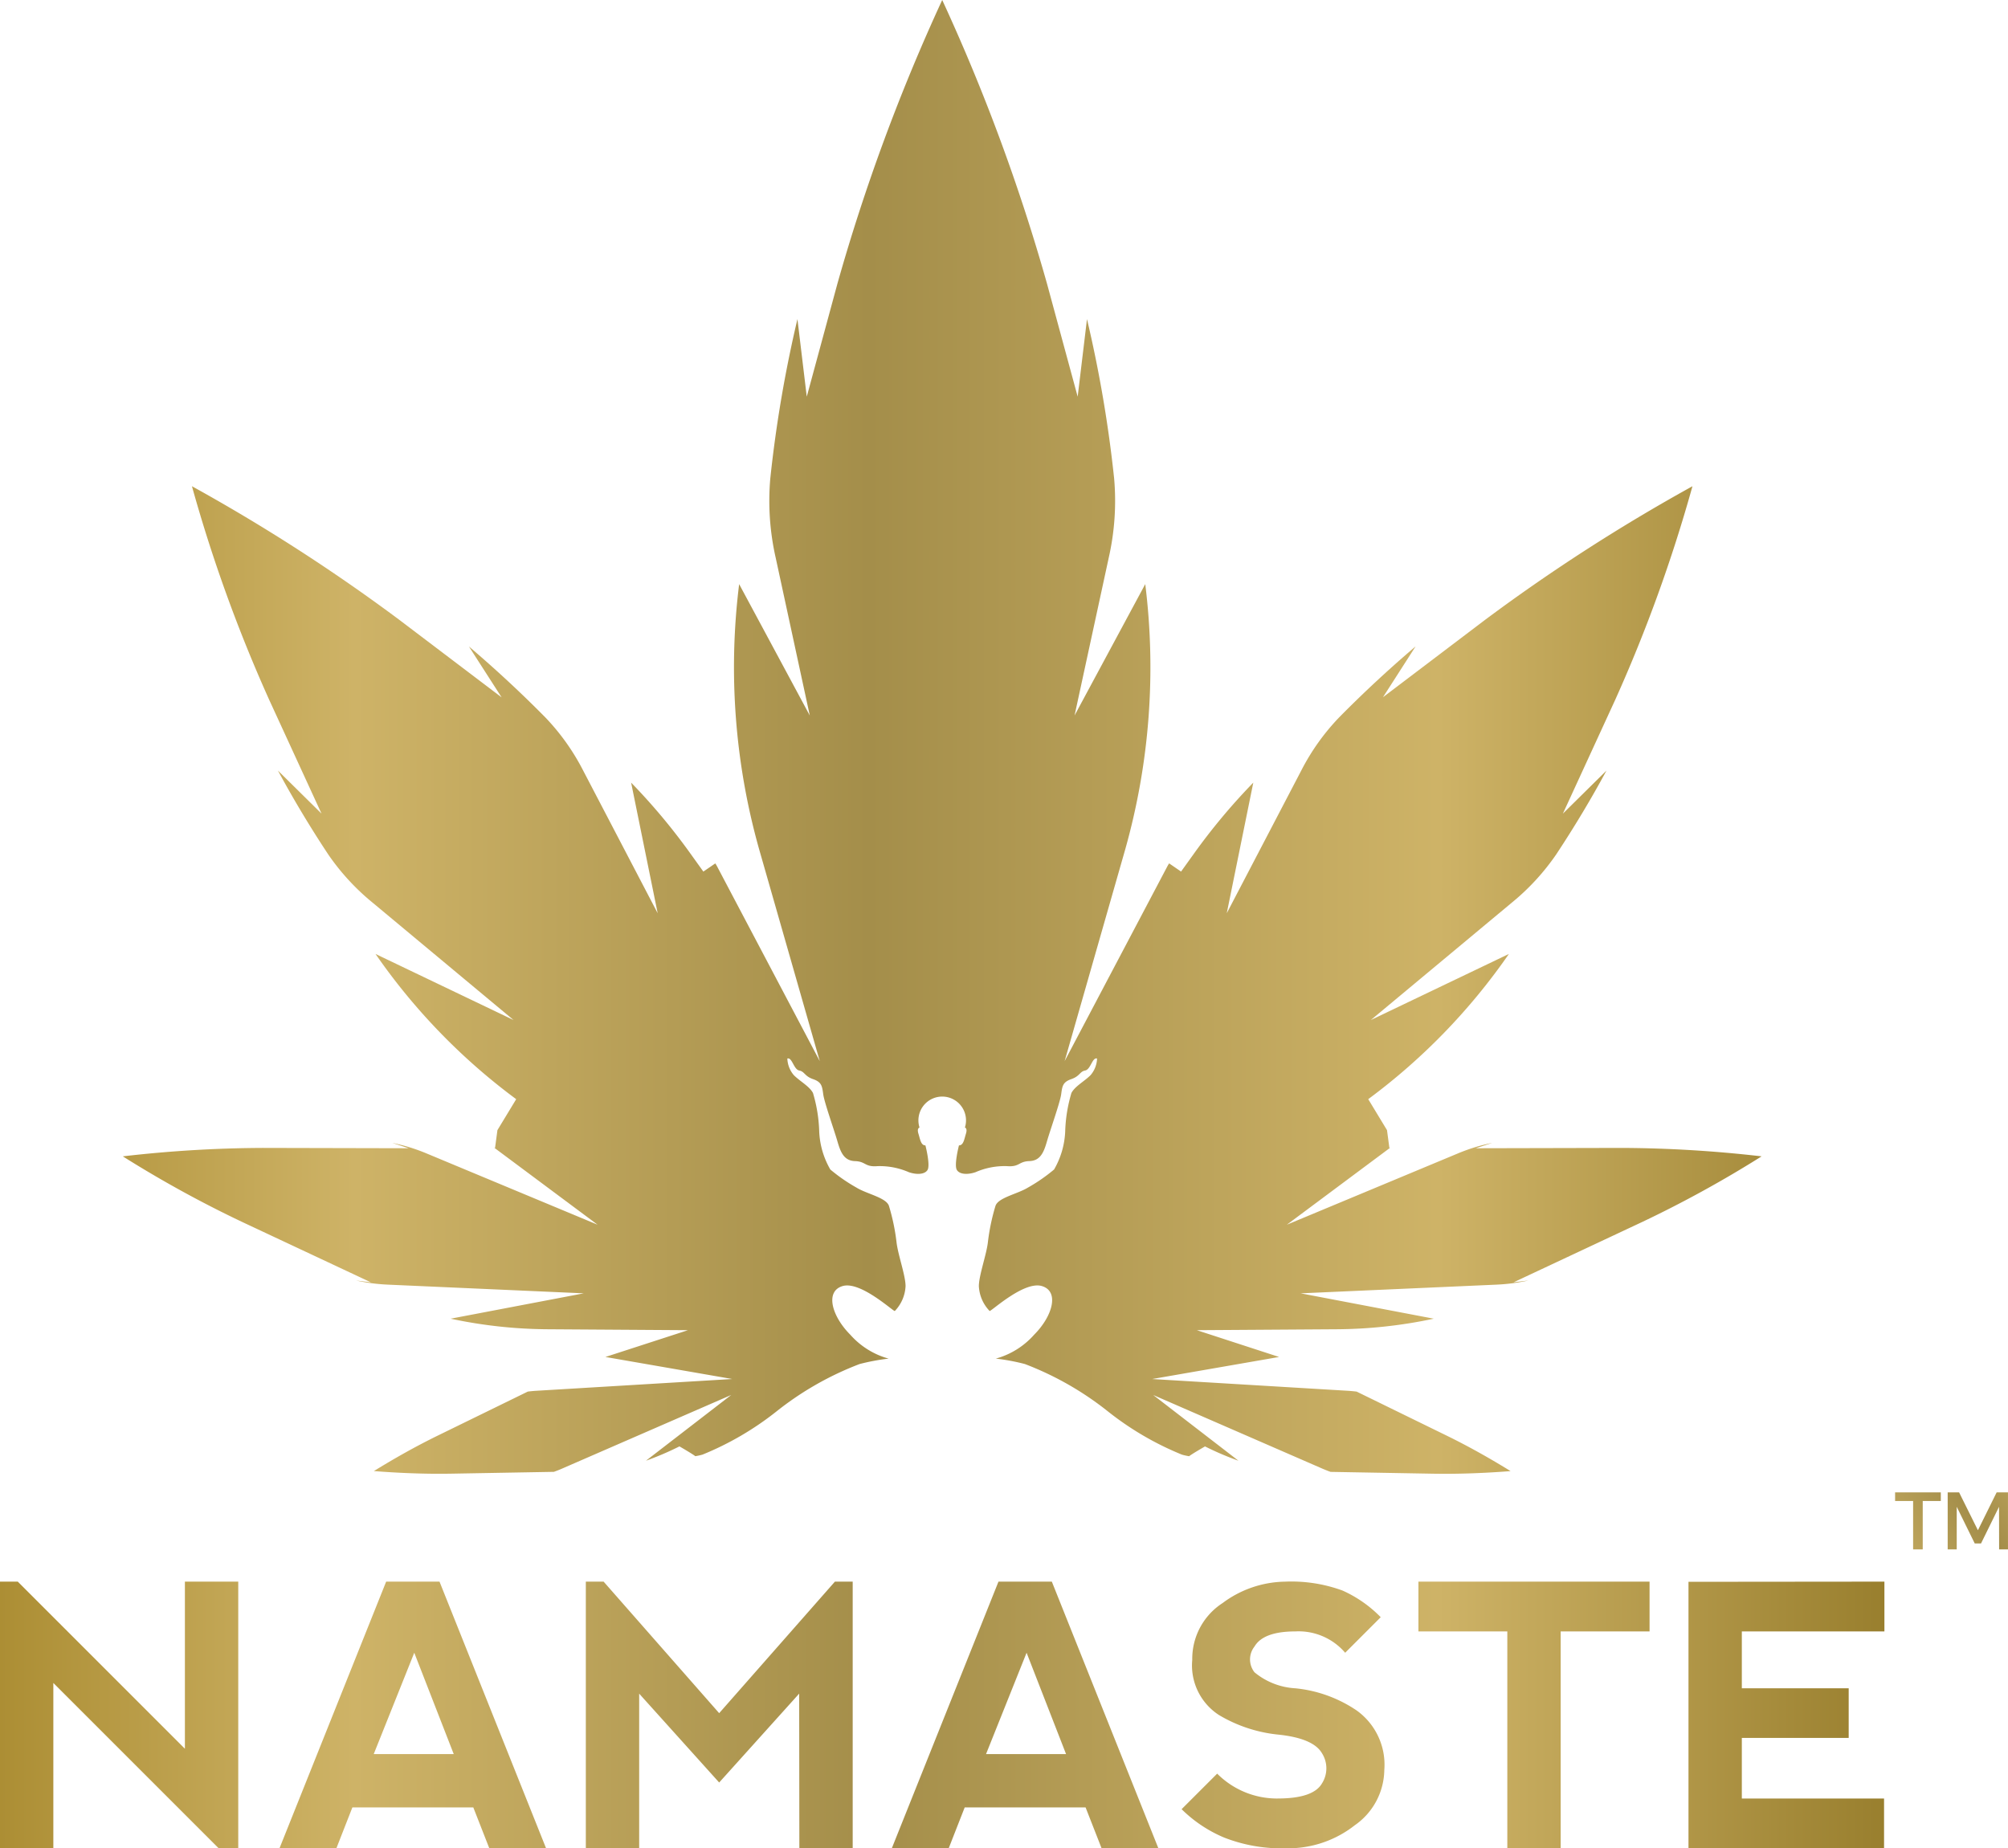 <svg id="Layer_1" data-name="Layer 1" xmlns="http://www.w3.org/2000/svg" xmlns:xlink="http://www.w3.org/1999/xlink" width="118.948" height="109.497" viewBox="0 0 118.948 109.497"><defs><style>.cls-1{fill:url(#New_Gradient_Swatch_1);}.cls-2{fill:url(#New_Gradient_Swatch_1-2);}</style><linearGradient id="New_Gradient_Swatch_1" y1="54.748" x2="111.627" y2="54.748" gradientUnits="userSpaceOnUse"><stop offset="0" stop-color="#ac8e34"/><stop offset="0.188" stop-color="#ceb367"/><stop offset="0.461" stop-color="#a48e4a"/><stop offset="0.763" stop-color="#ceb367"/><stop offset="1" stop-color="#997f2e"/></linearGradient><linearGradient id="New_Gradient_Swatch_1-2" x1="125.435" y1="82.78" x2="106.516" y2="96.868" xlink:href="#New_Gradient_Swatch_1"/></defs><title>logo</title><path class="cls-1" d="M0,93.699H1.053l9.9,9.9v-9.9h3.16v15.798H12.955L3.16,99.702v9.794H0Zm26.035,0,6.309,15.787-3.359.011-.948-2.422H20.874l-.948,2.422h-3.37L22.875,93.699Zm.843,10.216-2.338-6.003-2.401,6.003ZM35.756,93.699h-1.053v15.798h3.16v-9.162L42.602,105.6l4.739-5.266.011,9.162H50.511V93.699H49.458l-6.856,7.793Zm26.551,0,6.308,15.787-3.36.011-.948-2.422H57.146l-.948,2.422h-3.37L59.147,93.699Zm.843,10.216-2.338-6.003L58.41,103.915Zm12.533,2.633a5.003,5.003,0,0,1-3.581-1.474L69.995,107.18a7.971,7.971,0,0,0,2.528,1.685,9.353,9.353,0,0,0,3.676.632,6.38,6.38,0,0,0,4.06-1.369,4.049,4.049,0,0,0,1.743-3.265,3.954,3.954,0,0,0-1.633-3.528,7.835,7.835,0,0,0-3.634-1.316,4.164,4.164,0,0,1-2.422-.948,1.233,1.233,0,0,1,0-1.527q.527-.895,2.422-.895a3.628,3.628,0,0,1,2.949,1.264l2.106-2.106a7.369,7.369,0,0,0-2.264-1.58,8.817,8.817,0,0,0-3.413-.526,6.324,6.324,0,0,0-3.691,1.269,3.931,3.931,0,0,0-1.796,3.365,3.496,3.496,0,0,0,1.579,3.265,8.492,8.492,0,0,0,3.476,1.158q2.106.211,2.628,1.106a1.669,1.669,0,0,1,0,1.791Q77.789,106.548,75.683,106.547Zm16.766,2.949V96.648h5.266V93.699H84.023v2.949h5.266v12.849Zm19.178-12.849V93.699l-11.606.011v15.787h11.585v-2.949h-8.425v-3.591h6.33v-2.938h-6.33v-3.37ZM96.09,68.005l-8.669.02.966-.316a10.855,10.855,0,0,0-2.046.631L76.229,72.555l6.12-4.56-.047.008-.14-1.051L81.05,65.117a36.645,36.645,0,0,0,8.333-8.603l-8.176,3.914L89.537,53.49a13.718,13.718,0,0,0,2.645-2.868c1.074-1.624,2.072-3.287,2.981-4.971l-2.582,2.55,3.095-6.733a88.932,88.932,0,0,0,4.58-12.662,107.781,107.781,0,0,0-12.273,7.907l-6.06,4.593,1.933-3.012c-1.568,1.333-3.084,2.74-4.53,4.206a13.281,13.281,0,0,0-2.231,3.126L72.67,54.102l1.572-7.738a36.584,36.584,0,0,0-3.507,4.194l-.772,1.076-.707-.485a2.05,2.05,0,0,0-.11.184l-6.08,11.53,3.586-12.532a39.778,39.778,0,0,0,1.189-15.726l-4.187,7.782,2.028-9.361a15.239,15.239,0,0,0,.317-4.671,75.439,75.439,0,0,0-1.609-9.45l-.552,4.595-1.818-6.699A113.972,113.972,0,0,0,55.814,0a113.858,113.858,0,0,0-6.207,16.801l-1.817,6.699-.552-4.595a75.493,75.493,0,0,0-1.609,9.45,15.249,15.249,0,0,0,.317,4.672L47.97,42.39l-4.185-7.784a39.776,39.776,0,0,0,1.189,15.725L48.561,62.864l-6.08-11.53a1.94,1.94,0,0,0-.109-.184l-.707.485-.772-1.076a36.591,36.591,0,0,0-3.507-4.194l1.573,7.738-4.427-8.478a13.289,13.289,0,0,0-2.23-3.126c-1.444-1.463-2.958-2.868-4.524-4.199l1.937,3.014L23.643,36.712A107.725,107.725,0,0,0,11.37,28.805a88.897,88.897,0,0,0,4.58,12.662l3.095,6.733-2.582-2.55c.91,1.684,1.907,3.348,2.982,4.971A13.704,13.704,0,0,0,22.09,53.49l8.331,6.939-8.176-3.914a36.635,36.635,0,0,0,8.333,8.603l-1.112,1.834-.14,1.051-.047-.008,6.121,4.56L25.286,68.34a10.925,10.925,0,0,0-2.045-.631l.965.316-8.669-.02a74.557,74.557,0,0,0-8.262.5,68.15,68.15,0,0,0,7.063,3.883l7.627,3.578-.877-.106a11.3,11.3,0,0,0,1.934.247l11.556.513L26.694,78.122a28.323,28.323,0,0,0,5.696.626l8.365.055L35.863,80.39l7.515,1.306-11.573.695q-.276.016-.541.05l-5.31,2.596c-1.362.666-2.633,1.389-3.807,2.113,1.457.113,3.025.182,4.613.153l6.051-.108c.165-.059.33-.124.495-.196l10.011-4.358-5.05,3.894a17.648,17.648,0,0,0,1.982-.848s.788.455.939.581a3.739,3.739,0,0,0,.425-.093,17.868,17.868,0,0,0,4.386-2.561A18.433,18.433,0,0,1,50.917,80.81a12.273,12.273,0,0,1,1.722-.322,4.689,4.689,0,0,1-2.268-1.414c-1.095-1.095-1.514-2.572-.459-2.884s2.969,1.478,3.093,1.478a2.282,2.282,0,0,0,.638-1.473c0-.631-.451-1.86-.535-2.603a12.374,12.374,0,0,0-.45-2.154c-.165-.49-1.309-.703-1.923-1.082a10.029,10.029,0,0,1-1.549-1.072,4.9,4.9,0,0,1-.658-2.247,8.832,8.832,0,0,0-.37-2.288c-.214-.4-.763-.683-1.135-1.055a1.597,1.597,0,0,1-.383-.983c.285-.089.374.645.703.708s.307.334.823.512.534.423.601.904.645,2.105.836,2.768.392,1.162,1.046,1.184.565.36,1.335.298a4.308,4.308,0,0,1,1.847.356c.414.147.935.16,1.113-.129s-.125-1.456-.125-1.456c-.267,0-.311-.36-.414-.694S54.47,66.8,54.47,66.8a1.41,1.41,0,1,1,2.688,0s.165.026.062.361-.147.694-.414.694c0,0-.302,1.166-.124,1.456s.699.276,1.113.129a4.308,4.308,0,0,1,1.847-.356c.77.062.681-.276,1.335-.298s.855-.521,1.046-1.184.77-2.287.837-2.768.085-.726.601-.904.494-.449.823-.512.419-.797.703-.708a1.601,1.601,0,0,1-.383.983c-.371.371-.921.654-1.135,1.055a8.832,8.832,0,0,0-.37,2.288,4.901,4.901,0,0,1-.658,2.247,10.036,10.036,0,0,1-1.549,1.072c-.614.379-1.758.592-1.922,1.082a12.337,12.337,0,0,0-.45,2.154c-.085.743-.535,1.972-.535,2.603a2.282,2.282,0,0,0,.638,1.473c.124,0,2.038-1.789,3.093-1.478s.636,1.789-.458,2.884a4.69,4.69,0,0,1-2.268,1.414,12.272,12.272,0,0,1,1.722.322,18.431,18.431,0,0,1,4.919,2.807,17.874,17.874,0,0,0,4.386,2.561,3.743,3.743,0,0,0,.424.093c.15-.126.94-.581.94-.581a17.641,17.641,0,0,0,1.982.848l-5.05-3.894,10.011,4.358c.165.071.33.137.495.196l6.051.108c1.588.029,3.157-.041,4.613-.153-1.174-.724-2.445-1.447-3.807-2.113L80.364,82.442c-.177-.022-.357-.039-.541-.05L68.25,81.697l7.52-1.307-4.875-1.587,8.343-.055a28.322,28.322,0,0,0,5.696-.626L77.048,76.62l11.556-.513a11.348,11.348,0,0,0,1.935-.247l-.877.106,7.627-3.578a68.152,68.152,0,0,0,7.063-3.883A74.555,74.555,0,0,0,96.09,68.005Z"/><path class="cls-2" d="M113.897,88.923V91.79h-.57V88.923H112.26v-.512h2.708v.512Zm4.525,2.868-.005-2.525L117.35,91.438h-.372l-1.067-2.172V91.79h-.536V88.411h.676l1.115,2.245,1.11-2.245h.671V91.79Z"/></svg>